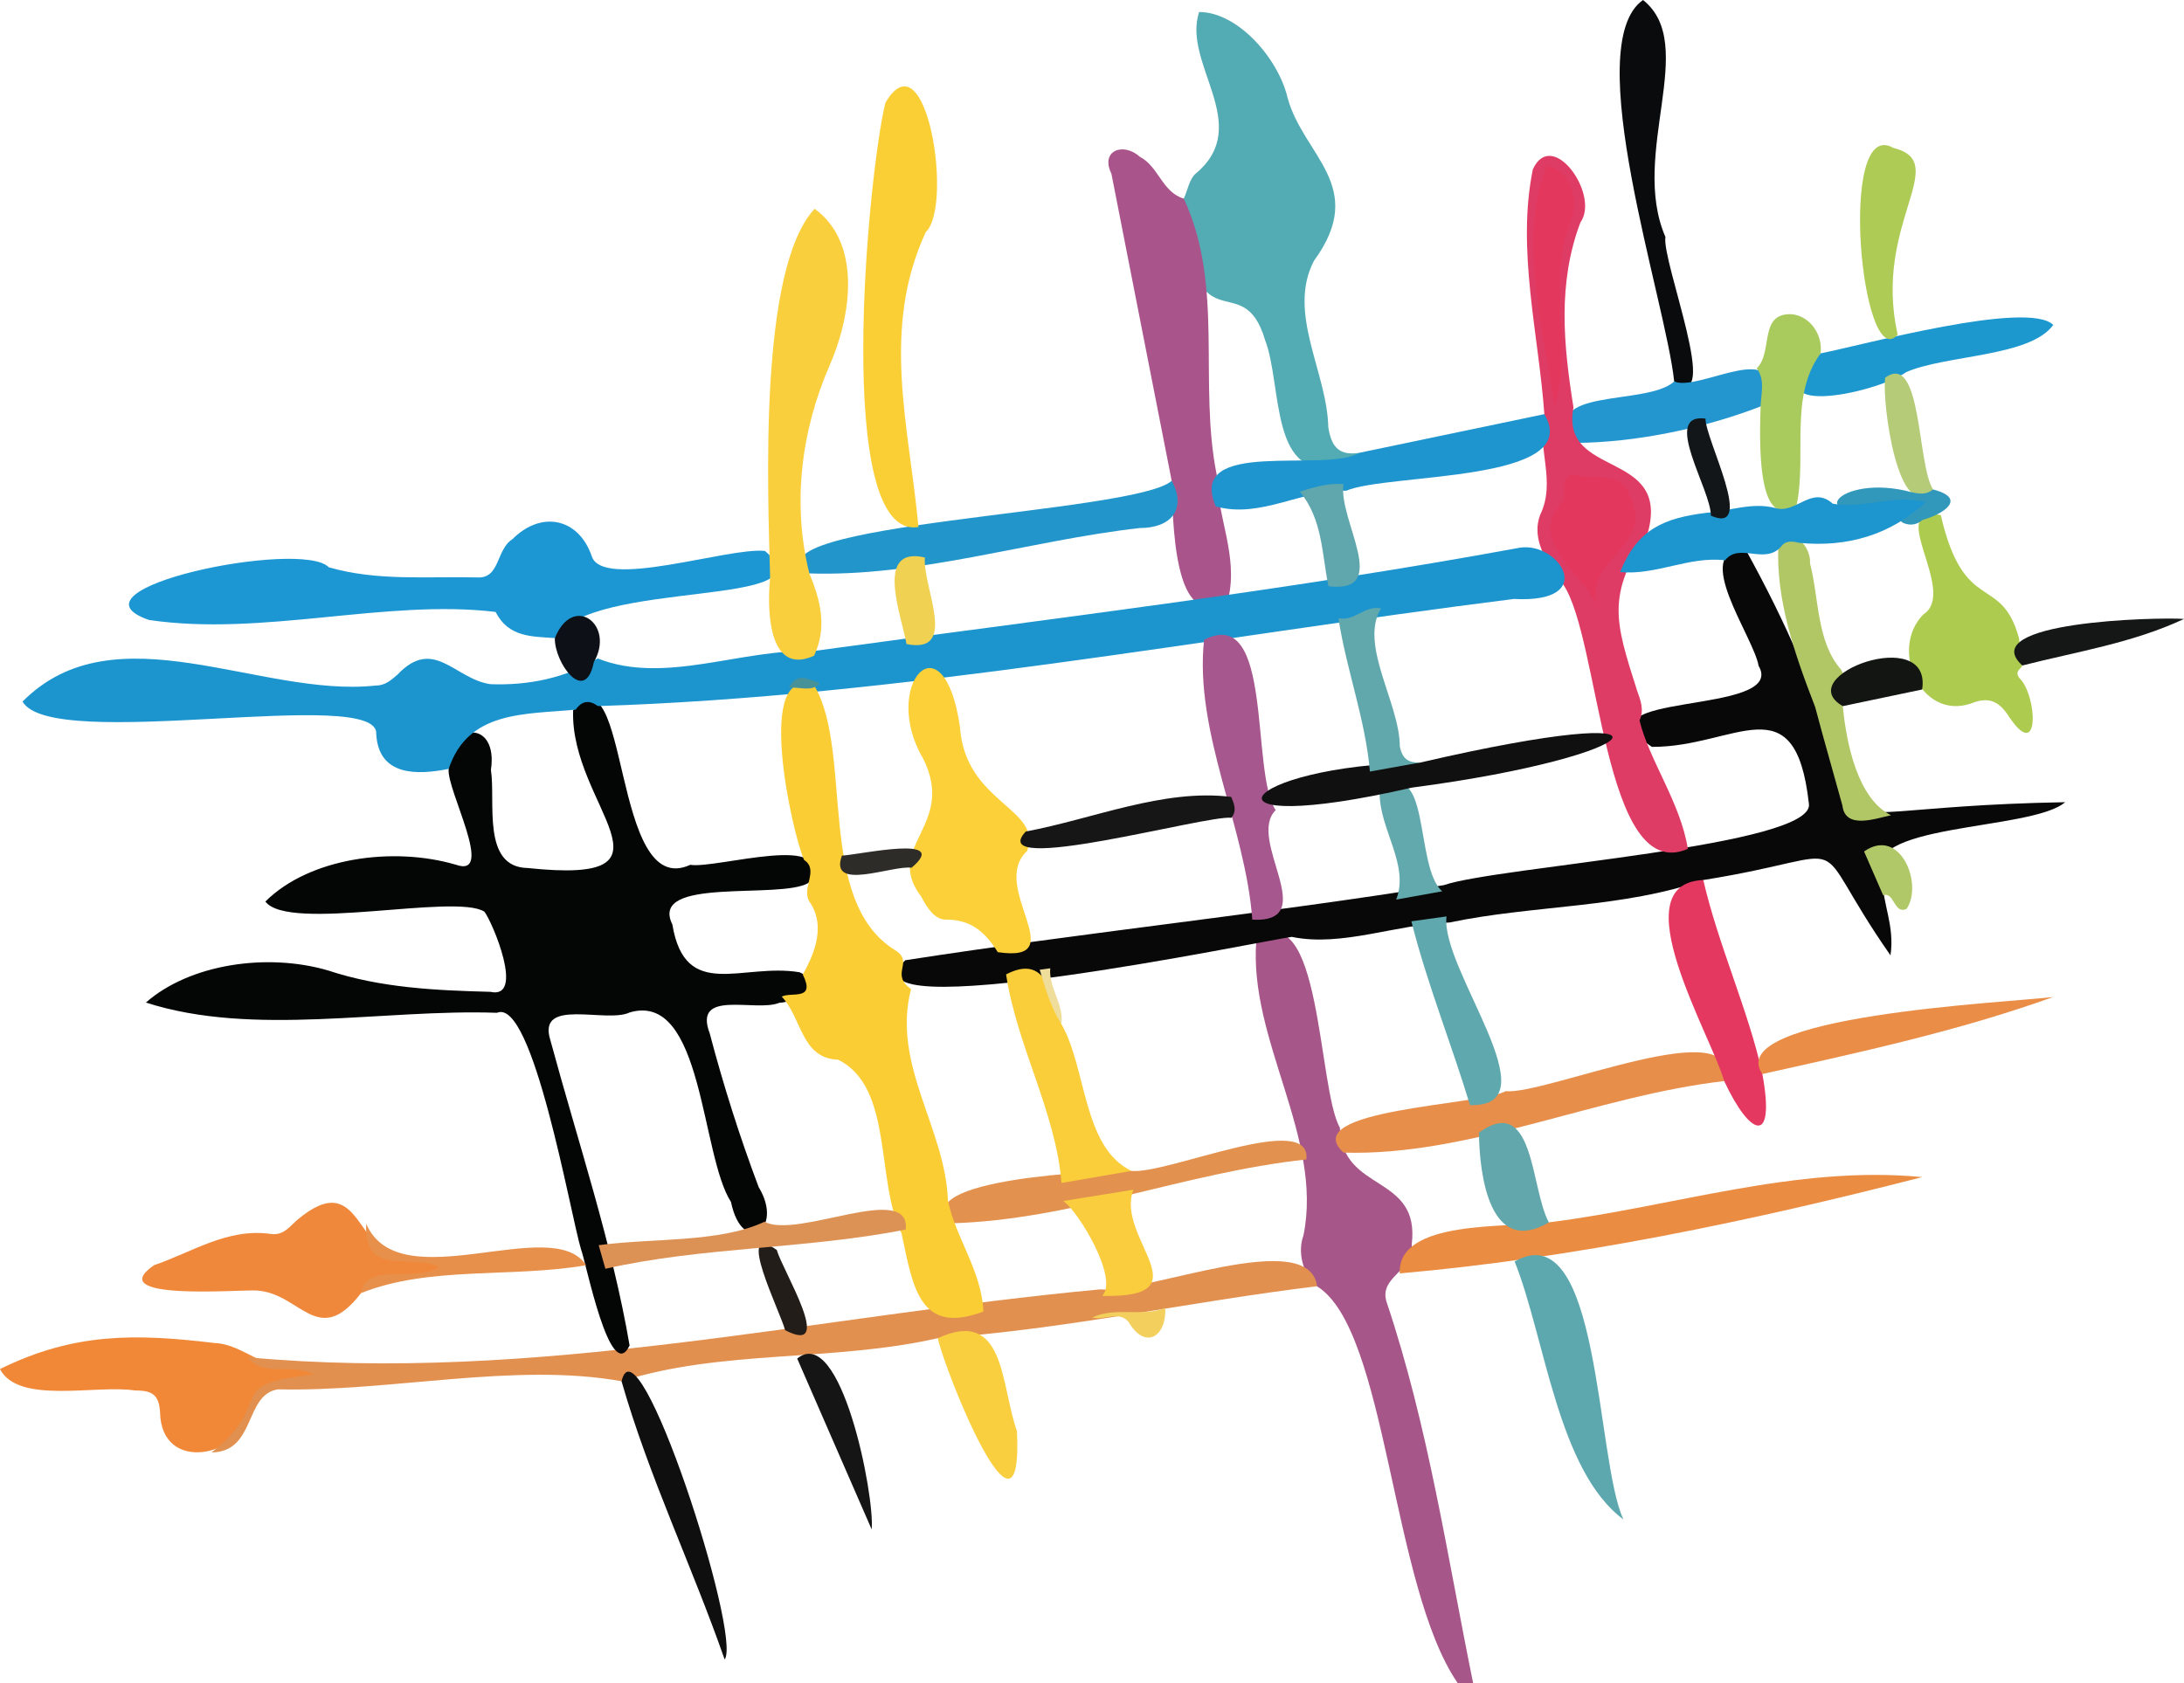 <?xml version="1.0" encoding="UTF-8"?><svg id="a" xmlns="http://www.w3.org/2000/svg" width="423.93" height="326.77" viewBox="0 0 423.93 326.77"><path d="m282.94,326.77c-12.93-18.77-13.65-68.6-27.29-77.02-2.74-2.29-3.85-6.59-2.64-9.89,3.89-19.02-10.69-37.99-9.15-57.25,12.62-9.51,11.92,28.87,16.22,36.33.34,12.75,15.69,8.88,13.94,22.72.51,5.2-6.53,6.18-4.84,11.23,8.07,24.08,11.73,49.16,16.76,73.87h-3Z" fill="#a75689" stroke-width="0"/><path d="m0,265.81c14.38-7.09,26.26-6.9,41.59-5.06,5.91.2,10.16,6.1,16.93,4.6,1.07,0,2.6-.4,2.75,1.28-1.79,5.29-11.91-1.29-12.38,7.03-1.92,9.26-17.58,12.55-17.82.57-.21-3.75-1.83-4.24-4.94-4.27-7.56-1.14-22.54,2.76-26.13-4.14Z" fill="#f08838" stroke-width="0"/><path d="m324.97,74.06c-1.61-15.66-18.46-65.34-6.05-74.06,10.92,8.65-2.65,29.87,4.35,46.01-.77,4.69,11.16,34.4,1.69,28.06Z" fill="#0a0b0c" stroke-width="0"/><path d="m250.73,181.9c-5.43.72-88.6,18.09-75.02,4.54,34.71-5.39,69.82-8.99,104.53-14.58,10.4-3.62,72.53-7.58,70.87-15.89-2.65-23.65-14.24-10.88-30.47-10.96-16.03-10.94,26.47-5.89,20.72-15.73-.99-5.74-13.31-22.39-2.66-22.84,35.34,63.93-2.44,50.45,62.16,49.31-6.58,5.7-40.82,3.89-35.48,14.75.02,5.1,2.42,9.12,1.58,14.99-17.25-24.72-4.7-19.67-36.32-14.63-15.44,5.49-33.1,4.84-49.28,8.25-10.09.25-20.85,4.82-30.61,2.79Z" fill="#080808" stroke-width="0"/><path d="m271.71,247.25c-.56-10.56,21.27-8.82,28.94-9.92,24.14-3.03,47.95-11.15,72.47-8.79-33.5,8.61-67.42,15.71-101.41,18.7Z" fill="#ea8c42" stroke-width="0"/><path d="m376.72,100.02c4.53,19.56,11.63,11.26,15.15,23.76.28,1.81.47,3.62.67,5.44-.3.76-1.52,1.06-.59,2.4,3.44,3.23,4.1,16.38-1.78,7.83-1.89-2.97-3.73-4.44-7.62-2.85-9.72,3.28-15.87-10.55-9.22-17.3,6.88-4.4-7.67-21.38,3.39-19.29Z" fill="#accb4f" stroke-width="0"/><path d="m260.79,223.79c-9.22-8.47,26.63-9.15,31.48-11.94,7.66.83,46.17-15.96,42.41-1.95-24.77,2.83-49.48,14.62-73.89,13.89Z" fill="#e78e4b" stroke-width="0"/><path d="m294,244.92c16.72-9.48,15.72,38.68,21.12,50.09-12.76-9.44-15.19-35.25-21.12-50.09Z" fill="#5da8af" stroke-width="0"/><path d="m334.68,209.9c-2.64-9.16-20.13-38.36-4.06-39.04,2.94,12.77,8.81,25.43,11.47,37.67,2.57,14.02-2.35,12.2-7.41,1.37Z" fill="#e43860" stroke-width="0"/><path d="m342.09,208.53c-7.92-11.34,47.6-13.87,56.45-14.96-18.41,6.62-37.45,10.72-56.45,14.96Z" fill="#e98d47" stroke-width="0"/><path d="m353.38,68.61c8.15-1.6,40.19-10.39,45.17-5.53-4.44,6.22-20.78,5.8-28.53,9.16-6.14,4.33-30.96,9.34-16.64-3.62Z" fill="#1c98cf" stroke-width="0"/><path d="m368.35,64.98c-7,8-11.77-42.58-.85-36.27,11.5,2.84-4.02,14.6.85,36.27Z" fill="#aecb56" stroke-width="0"/><path d="m324.97,74.06c4.76,2.17,21.98-9.18,17.58,4.54-11.2,4.45-24.96,7.37-37,7.39-7.32-10.99,14.13-7.03,19.42-11.92Z" fill="#2396cf" stroke-width="0"/><path d="m341.74,78.83c.11-2.48.9-5.03-.74-7.34,3.23-3.08.29-10.81,6.83-10.48,3.52.37,6.04,3.99,5.55,7.61-6.13,8.35-2.64,19.7-4.63,29.38-8.12,5.97-7.13-14.34-7-19.17Z" fill="#a9ca5d" stroke-width="0"/><path d="m367.06,158.28c-3.16.69-8.9,2.77-9.43-1.87-1.75-6.39-3.61-12.76-5.3-19.16-3.8-9.81-7.72-20.8-7.12-31.54,2.54-3.95,6.39.43,6.13,3.67,1.75,6.74,1.26,15.23,6.02,20.62,1.6,2.29-1.88,4.83.34,7.1.69,7.22,2.88,18.01,9.37,21.18Z" fill="#b1c766" stroke-width="0"/><path d="m287.07,219.91c10.82-7.79,9.99,10.92,13.58,17.43-11.42,6.7-13.48-8.99-13.58-17.43Z" fill="#61a7ab" stroke-width="0"/><path d="m392.55,129.21c-9.39-8.53,26.15-9.42,31.39-9.04-10.01,4.69-20.85,6.35-31.39,9.04Z" fill="#151716" stroke-width="0"/><path d="m357.7,137.1c-10.25-5.89,17.39-16.04,15.4-3.23-5.13,1.08-10.26,2.15-15.4,3.23Z" fill="#121512" stroke-width="0"/><path d="m365.93,73.33c7.16-5.19,6.16,16.88,9.29,21.7-6.71,7.46-9.96-16.86-9.29-21.7Z" fill="#b5cb78" stroke-width="0"/><path d="m365.53,173.82c-1.22-2.8-2.44-5.61-3.7-8.5,7.02-4.93,11.54,6.37,8.24,11.16-2.49,1.09-2.34-3.4-4.54-2.66Z" fill="#b1c868" stroke-width="0"/><path d="m371.14,95.58c1.42.32,2.83.49,4.07-.55,6.79,1.75,1.95,4.81-2.02,5.92-1.12.94-2.36,1.15-3.71.6-1.94-1.01.61-2.15-.04-3.24-21.22,4.07-12.93-6.79,1.7-2.72Z" fill="#3198bb" stroke-width="0"/><path d="m229.78,38.57c.76-1.66,1.09-3.85,2.35-4.9,11.25-9.39-2.71-21.31.63-31.34,7.52.01,15.34,9.01,17.15,16.58,3.03,11.35,15.71,17.23,5.15,31.71-5.3,10.12,2.54,21.6,2.77,32.3.6,3.98,2.19,5.59,6.08,4.99-.13,2.37-2.07,2.22-3.56,2.32-13.98,4.04-11.37-15.32-14.78-24.18-4.43-15.08-14.32,3.04-15.81-27.48Z" fill="#53abb3" stroke-width="0"/><path d="m229.78,38.57c7.9,16.91,2.8,35.68,6.39,53.6.07,8.07,4.16,15.72,2.29,23.86-10.94,8.25-10.8-16.23-11.03-22.69-3.9-19.88-7.8-39.75-11.7-59.63-2.21-4.46,2.29-6.19,5.54-3.26,3.64,1.9,4.3,6.85,8.5,8.11Z" fill="#a9548a" stroke-width="0"/><path d="m305.43,79.09c-2.72,13.88,18.93,8.11,14.41,24.38-8,12.18-6.39,17.06-2.08,30.59.65,1.82,1.45,3.78.48,5.8,1.87,7.78,7.96,15.96,9.38,24.95-16.48,7.18-17-40.84-24.19-51.33-2.85-3.82-6.36-8.52-4.46-13.55,3.14-6.47-.72-13.02.8-19.52-1.13-15.68-5.42-31.95-2.23-47.55,3.76-8.14,13.07,4.96,9.23,10.32-4.47,11.8-3.28,23.85-1.35,35.9Z" fill="#de3b65" stroke-width="0"/><path d="m227.45,93.35c3,5.66-.29,9.19-6.22,9.17-21.49,2.43-43.15,9.61-64.58,8.8-12.47-9.81,63.65-11.56,70.79-17.97Z" fill="#2296cb" stroke-width="0"/><path d="m299.77,80.42c7.9,13.37-30.41,11.38-38.46,14.86-8.65-.25-16.64,5.46-25.31,3.05-5.82-13.48,21.33-6.38,27.92-10.43,11.95-2.5,23.9-4.99,35.85-7.49Z" fill="#1e95ce" stroke-width="0"/><path d="m41.06,282.01c12.82-10.11,1.68-13.2,19.79-15.11-4.19-2.45-9.57.72-12.79-3.38,55.91,5.19,109.96-8.01,165.48-13.18,9.04.86,40.54-12.34,42.12-.61-24.85,3-49.09,8.43-73.61,10.08-20.23,4.63-42.08,2.19-61.38,8.37-20.78-3.74-44.87,2.08-66.7,1.57-6.58.98-4.25,12.14-12.89,12.25Z" fill="#e1904f" stroke-width="0"/><path d="m182.03,259.82c13.18-6.06,12.16,9.11,15.37,18.03,1.24,26.32-13.84-11.19-15.37-18.03Z" fill="#f9cf40" stroke-width="0"/><path d="m120.65,268.19c3.08-13.42,23.44,49.41,20.01,54.01-6.34-18.17-14.71-35.51-20.01-54.01Z" fill="#0f0f10" stroke-width="0"/><path d="m154.74,263.77c8.46-6.85,15.07,26.5,14.46,33.18-4.82-11.06-9.64-22.12-14.46-33.18Z" fill="#151515" stroke-width="0"/><path d="m212,255.8c4.53-2.13,9.61-.06,14.18-1.85.28,5.56-3.89,8.26-7.14,2.68-1.93-2.22-4.72-.17-7.05-.83Z" fill="#f3cf5e" stroke-width="0"/><path d="m122.21,261.23c-3.76,7.89-8.52-16.43-9.42-18.63-2.05-6.72-9.32-48.98-16.31-45.96-22.21-.77-47.35,4.73-68.16-1.99,8.55-7.51,23.54-9.68,35.33-6.24,10.19,3.39,20.87,3.88,31.55,4.16,6.75,1.51.37-13.58-1.18-15.57-5.73-3.6-38,4.04-42.51-1.96,8.57-8.53,24.82-10.73,36.98-7.15,7.75,2.74-1.87-14.6-1.4-18.6-.11-9.23,9.7-9.66,8.2.19.96,6.1-1.86,18.89,7.13,19.05,31.75,3.34,8.17-12.11,8.83-30.62,11.07-12.88,7.31,37.08,22.74,30,4.98.84,28.77-6.67,22.93,3.52-5.58,3.29-31.05-1.33-26.41,8.06,2.5,15.04,13.56,7.41,24.68,9.28,5.76,2.48-.74,5.79-3.92,5.93-4.59,1.89-16.81-2.78-13.51,5.93,2.67,10.12,5.82,20.08,9.51,29.87,5.03,8.26-3.16,13.55-5.38,2.87-5.9-9.15-5.39-40.92-19.63-36.81-4.59,2.22-18.14-3.05-15.41,5.46,5.31,19.63,11.99,39.44,15.36,59.22Z" fill="#040505" stroke-width="0"/><path d="m70.08,251.07c-8.39,10.89-11.76-.06-20.3-.51-3.75-.18-29.93,2.03-19.89-4.91,7.42-2.53,14.26-7.27,22.68-6.07,2.35.33,3.53-1.27,5.01-2.63,12.88-10.91,11.36,7.85,21.27,7.06,2.25-.27,10.07.9,4.78,3.48-4.31,2.04-11.31-1.58-13.56,3.58Z" fill="#f0883b" stroke-width="0"/><path d="m70.08,251.07c.97-6.15,10.07-1.91,15.28-5.05-5.44-2.85-14.82,2.22-14.28-8.42,6.46,14.91,36.12-2.11,42.69,8.05-14.22,2.49-30.47.1-43.69,5.42Z" fill="#e6904b" stroke-width="0"/><path d="m116.07,137.09c-1.67-1.22-3.12-1.05-4.32.69-9.77.94-20.92.16-24.65,11.5-6.11,1.23-13.58,1.45-14.07-6.74.8-9.55-62.99,3.72-68.65-6.33,17.94-18.09,46.08-.71,68.48-3.1,1.91.01,3.01-1.03,4.29-2.12,7.06-7.46,11.11.87,18.06,1.85,7.31.27,14.61-1.18,20.8-5,12.98,5.16,27.98-1.92,41.69-1.41,46.04-6.29,91.67-11.69,137.35-20.1,7.7-1.14,15.32,10.85-1.17,9.96-59.69,7.49-119.28,18.95-177.82,20.8Z" fill="#1c95cf" stroke-width="0"/><path d="m107.7,123.89c-4.42-.33-8.98-.11-11.5-5.08-21.27-2.56-45.2,4.83-67.28,1.56-17.53-6.04,29.6-15.76,34.9-10.23,9.43,2.73,19.13,1.74,28.75,1.97,4.55.3,3.68-5.4,6.89-7.42,5.56-5.59,12.77-4.16,15.36,3.18,1.9,6.82,26.54-1.68,33.67-.9,13.22,11.3-33.67,5.21-40.78,16.92Z" fill="#1c97d3" stroke-width="0"/><path d="m149.49,112.24c-.44-16.58-2.32-59.97,8.64-71.71,9.3,6.78,7.02,21.11,2.88,30.48-5.54,12.71-7.26,26.94-3.9,40.37,2.18,5.2,3.48,10.45.91,15.93-8.94,4.07-9.15-9.08-8.54-15.06Z" fill="#facf3e" stroke-width="0"/><path d="m178.28,102.32c-16.65,2.76-9.78-68.76-6.42-82.36,7.94-13.52,13.24,20.02,7.83,25.12-8.75,18.91-3.2,37.75-1.41,57.25Z" fill="#facf36" stroke-width="0"/><path d="m107.7,123.89c3.53-8.78,11.79-2.58,7.57,4.66-1.71,8.51-7.7.03-7.57-4.66Z" fill="#0d1117" stroke-width="0"/><path d="m253.58,225.12c-23.45,2.49-45.4,11.73-68.92,12.39-8.97-8.7,29.91-10.33,34.97-10.17,7.02.69,35-11.83,33.95-2.23Z" fill="#e3914e" stroke-width="0"/><path d="m184,233.05c1.35,6.99,6.59,13.74,6.88,21.59-12.53,4.76-13.7-5.01-15.88-15.17-5.08-10.07-1.51-28.41-12.32-33.72-7.18-.26-7.01-8.11-10.94-12.25,1.83-.98,6.66.91,4.09-4.28,1.54-2.85,4.91-8.99,1.27-14.19-1.6-2.62,1.95-6.1-1.02-8.07-2.36-5.28-9.77-38.73,2.1-33.65,7.43,13.11.18,41.62,15.51,51.14,3.92,2.36-1.08,4.58,3.15,7.58-3.8,14.67,6.63,26.91,7.16,41.01Z" fill="#fbcd34" stroke-width="0"/><path d="m199.36,165.23c-7.53,6.93,9.17,21.84-5.68,19.64-2.32-3.69-5.08-6.36-10-6.31-2.29.02-3.78-2.38-4.86-4.47-7.45-9.76,6.91-13.78.37-26.8-8.34-14.11,3.94-28.1,7.14-6.19.99,14.94,16.18,15.8,13.03,24.14Z" fill="#fcd039" stroke-width="0"/><path d="m334.87,108.79c-6.94-.86-13.4,2.95-20.4,2.28,3.39-8.37,8.52-10.49,16.81-11.51,4.41-.35,8.8-2.09,13.26-.94,4.06,1.31,7.09-4.51,11.21-.83,5.84,1.16,11.66-1.92,18.05-.3-6.8,6.35-15.19,8.82-24.54,7.91-1.32-.31-2.61-.55-3.58.77-3.16,3.53-8.11-.88-10.82,2.61Z" fill="#1d95cf" stroke-width="0"/><path d="m206.04,229.69c-1.06-13.67-8.68-26.68-10.75-40.5,7.78-4.08,8.92,3.96,10.73,9.63,4.93,8.56,4.13,24,13.61,28.52-4.53.78-9.06,1.56-13.59,2.34Z" fill="#face3b" stroke-width="0"/><path d="m247.62,157.29c-5.78,5.72,9.07,21.95-4.54,21.27-1.32-18.11-11.29-36.35-9.36-54.33,13.58-7,8.95,25.81,13.9,33.06Z" fill="#a6578d" stroke-width="0"/><path d="m280.78,177.92c-1.29,10.14,20.96,37.18,4.55,36.64-3.6-11.95-8.32-23.55-11.37-35.68,2.27-.32,4.55-.64,6.82-.95Z" fill="#5fa9ae" stroke-width="0"/><path d="m271.02,174.65c2.59-6.73-3.21-13.55-3.22-20.59,10.01-8.44,6.68,14.35,12.15,18.99-2.98.54-5.96,1.07-8.93,1.61Z" fill="#62a9ad" stroke-width="0"/><path d="m206.03,198.82c-2.1-3.24-3.08-6.92-4.22-10.54.68-.09,1.37-.19,2.05-.28-.33,3.82,2.69,6.96,2.17,10.82Z" fill="#efdd9b" stroke-width="0"/><path d="m331.05,81.27c-.08,3.98,9.92,22.71,1.04,18.85.09-4.98-9.69-19.98-1.04-18.85Z" fill="#121618" stroke-width="0"/><path d="m275.7,148.05c54.46-12.63,45.29-1.29-1.63,4.87-44.05,10.11-33.78-4.3,1.63-4.87Z" fill="#111011" stroke-width="0"/><path d="m310.14,117.7c-3.22-6.78-13.87-12.73-6.84-20.29,1.17-1.68-.94-5.82,2.96-5.06,3.61.71,8.91-.77,10.21,4.3,4.67,9.58-9.32,11.94-6.34,21.05Z" fill="#e4375d" stroke-width="0"/><path d="m301.79,79.01c-2.2-15.19-7.21-32.89-1.52-46.83,4.05.66,6.32,6.08,4.8,10.19-4.98,11.99.33,24.71-3.29,36.64Z" fill="#e4375d" stroke-width="0"/><path d="m175.96,125.05c-.95-5.47-6.32-19.12,3.57-16.81-.51,5.66,6.68,18.86-3.57,16.81Z" fill="#f0d151" stroke-width="0"/><path d="m260.79,93.99c-1.13,6.91,9.45,21.34-2.93,19.83-1.29-6.29-1.12-13.03-5.57-18.37,2.77-.86,5.54-1.71,8.49-1.46Z" fill="#5fa7ad" stroke-width="0"/><path d="m213.94,251.61c3.26-3.36-4.55-16.32-7.54-18.43,4.54-.73,9.07-1.46,13.6-2.19-3.62,9.38,14.16,21.06-6.06,20.62Z" fill="#facd3e" stroke-width="0"/><path d="m150.78,242.69c1.05,3.89,11.54,20.72,1.61,15.57-.83-3.42-10.01-21.54-1.61-15.57Z" fill="#231d1a" stroke-width="0"/><path d="m148.4,237.21c6.4,3.45,28.35-7.91,27.42,1.52-19.51,3.83-39.32,3.31-58.31,7.61-.44-1.53-.87-3.06-1.3-4.58,10.33-1.41,23.49-.44,32.18-4.55Z" fill="#dd9255" stroke-width="0"/><path d="m265.91,149.81c-.87-10.17-4.57-19.74-6.11-29.78,3.05.69,5.2-2.61,8.26-1.88-4.3,7.02,3.63,18.36,3.65,26.75.52,2.58,1.78,3.22,3.99,3.14-3.27.59-6.53,1.17-9.8,1.76Z" fill="#61a8ad" stroke-width="0"/><path d="m159.11,132.63c-1.39,1.83-3.95.68-5.97.9,1.56-3.17,3.83-1.6,5.97-.9Z" fill="#479299" stroke-width="0"/><path d="m163.43,166.12c3.46-.16,21.34-4.22,13.5,2.36-3.68-.55-16.15,4.75-13.5-2.36Z" fill="#2e2c28" stroke-width="0"/><path d="m199.11,161.44c12.91-2.39,26.8-8.38,39.88-6.71.57,1.35,1.14,2.69.03,4.05-4.66-.63-48.16,11.54-39.91,2.66Z" fill="#171616" stroke-width="0"/></svg>